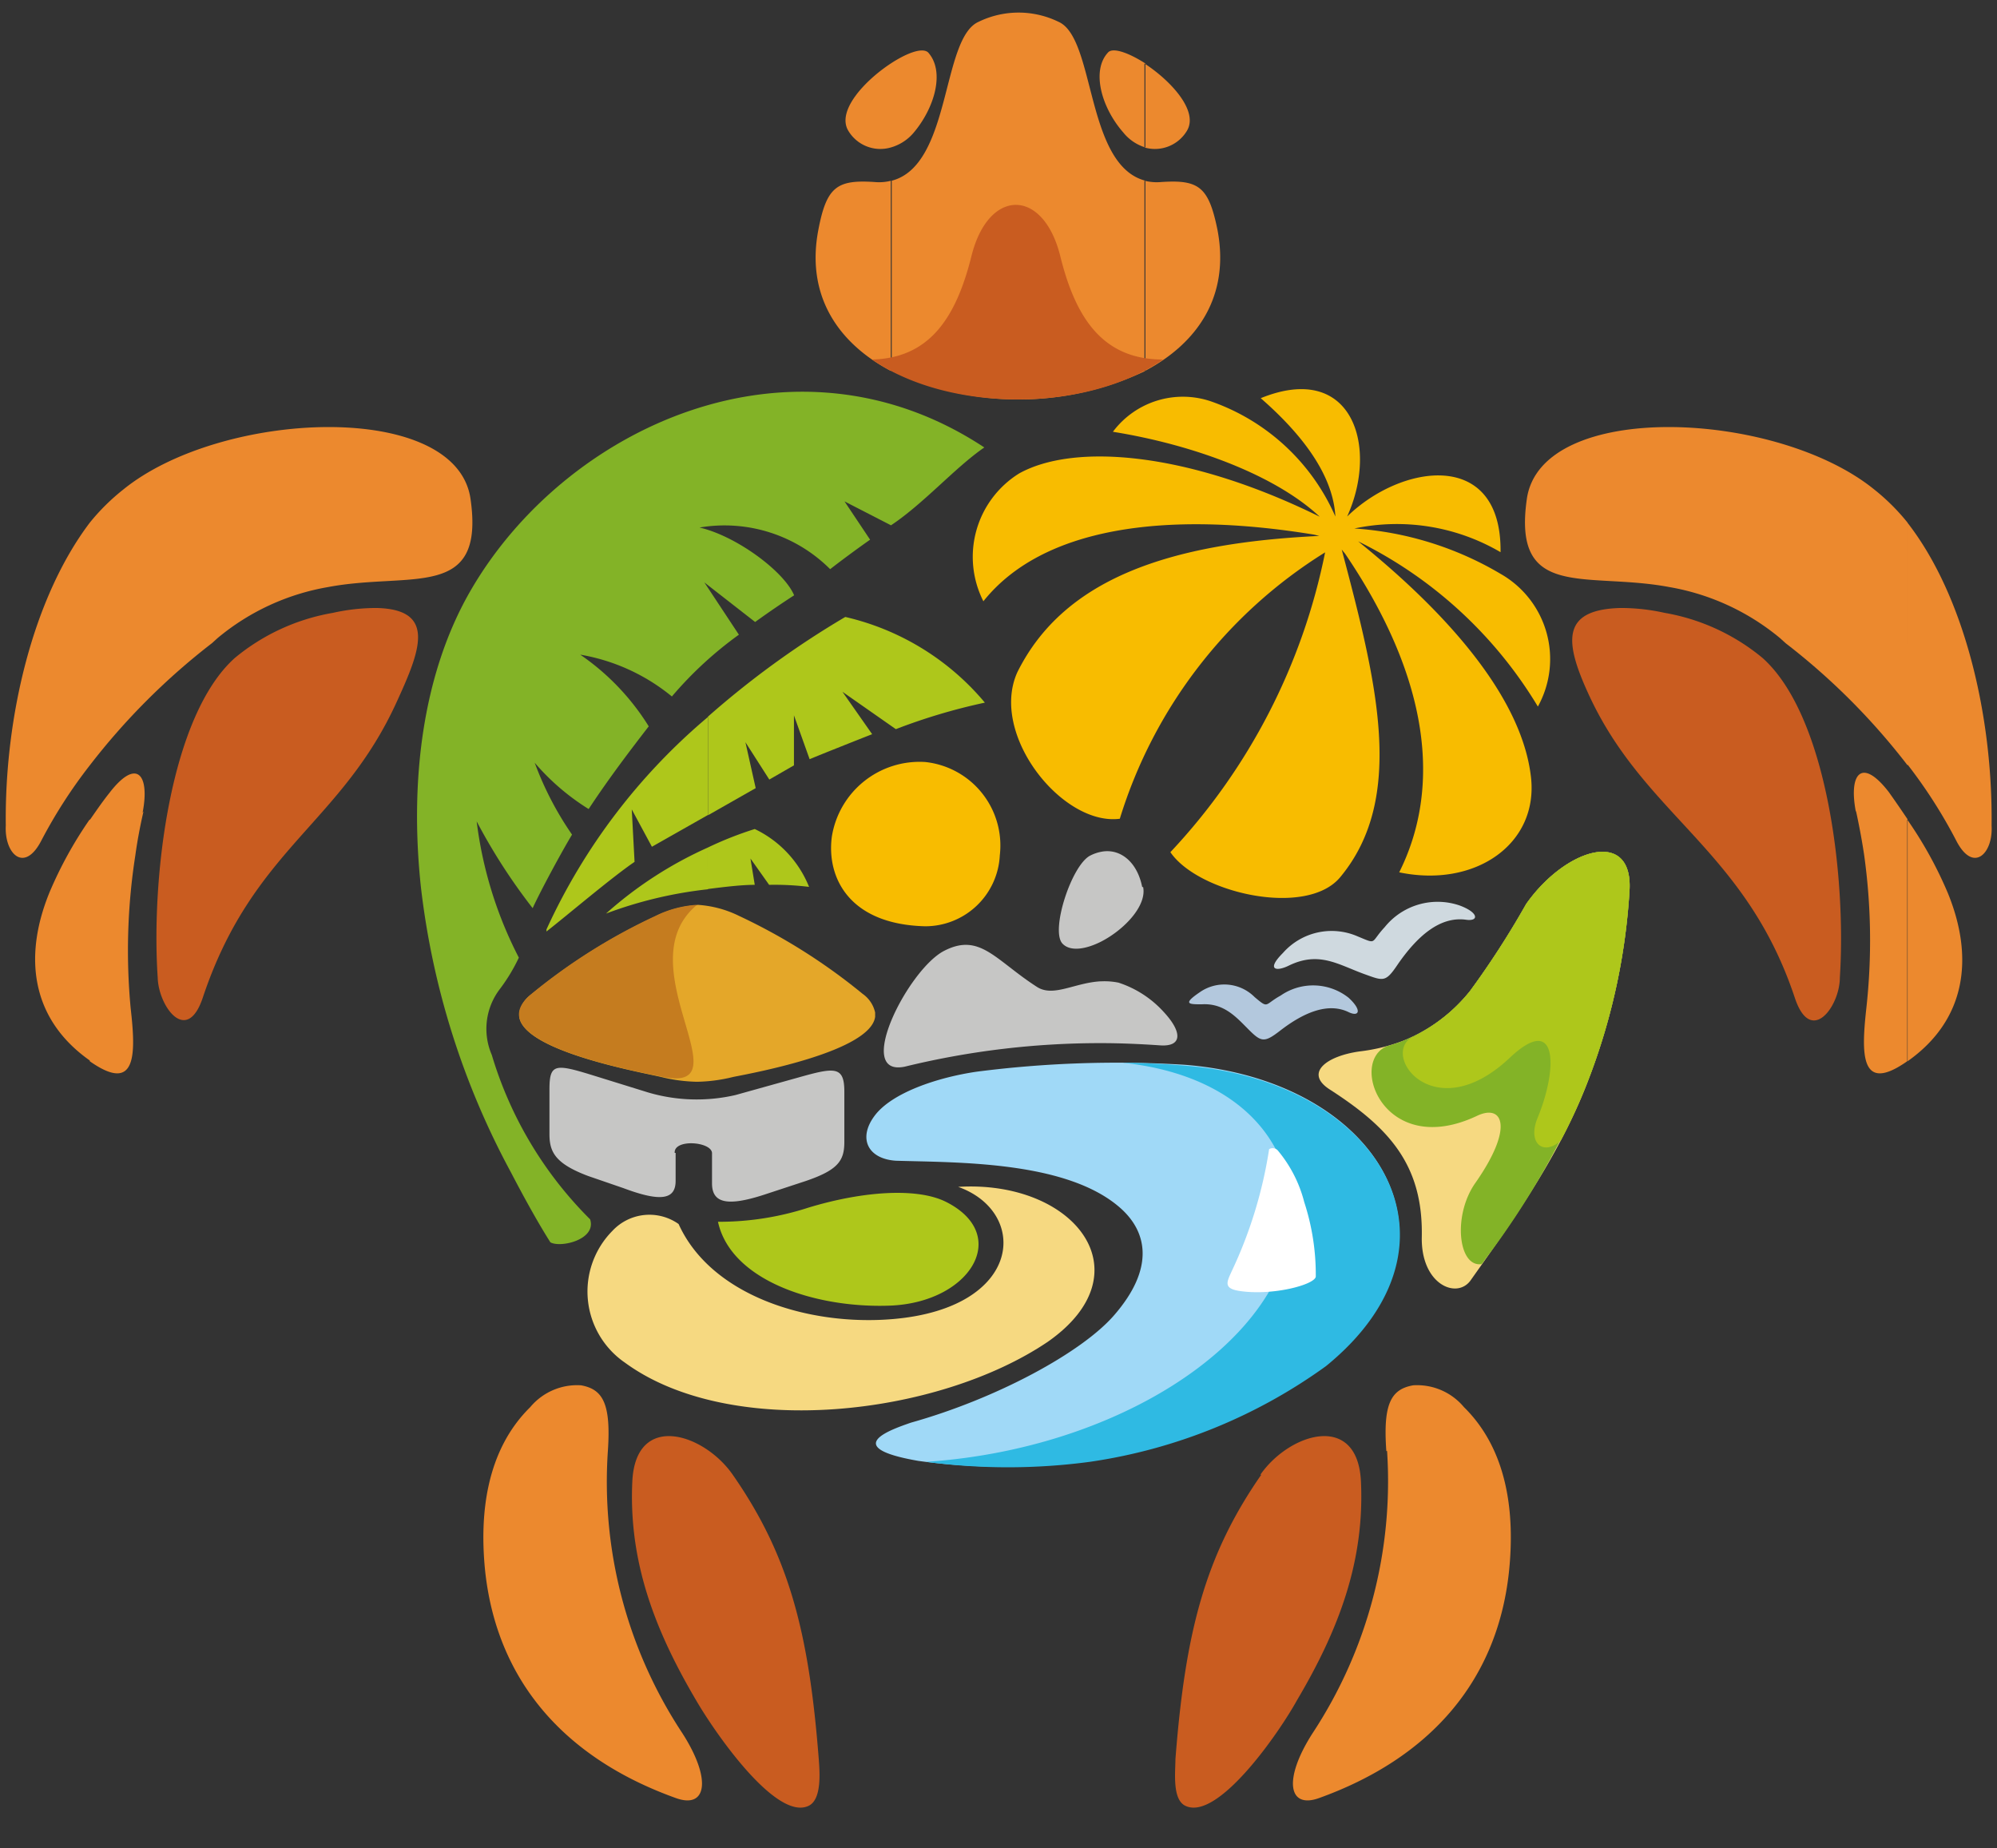 <svg id="Слой_1" data-name="Слой 1" xmlns="http://www.w3.org/2000/svg" viewBox="0 0 107 99"><rect x="0" y="0" width="107" height="99" fill="#333333" stroke="none"/><defs><style>.cls-1{fill:#f8bc00;}.cls-1,.cls-10,.cls-11,.cls-12,.cls-13,.cls-14,.cls-2,.cls-3,.cls-4,.cls-5,.cls-6,.cls-7,.cls-8,.cls-9{fill-rule:evenodd;}.cls-2{fill:#f6d981;}.cls-3{fill:#ec892e;}.cls-4{fill:#c6c6c5;}.cls-5{fill:#c95c20;}.cls-6{fill:#aec71b;}.cls-7{fill:#cfd9df;}.cls-8{fill:#b3c8dd;}.cls-9{fill:#a0d9f7;}.cls-10{fill:#2fbae3;}.cls-11{fill:#e4a729;}.cls-12{fill:#c57c1f;}.cls-13{fill:#83b327;}.cls-14{fill:#fff;}</style></defs><path class="cls-1" d="M44.57,44.82a4.76,4.76,0,0,1,5-4,4.5,4.5,0,0,1,4,5,4,4,0,0,1-4,3.8C45.49,49.52,44.28,47,44.57,44.82Z"/><path class="cls-2" d="M51.34,63.58c6.22-.38,10.12,4.58,4.8,8.3-5.92,4-17,5.25-22.65,1.12a4.62,4.62,0,0,1-.68-7.06,2.71,2.71,0,0,1,3.55-.37c1.75,3.87,7,5.48,11.5,5.09C54.83,70.06,55.14,64.93,51.34,63.58Z"/><path class="cls-3" d="M102.21,56.87V43.93a21.53,21.53,0,0,1,2.16,3.92c1.4,3.43,1,6.77-2.16,9Zm0-15.91A26.74,26.74,0,0,1,104.8,45c.92,1.83,2,.72,1.91-.77.07-5.89-1.46-12.31-4.5-16.22ZM61.32,3.4c1.41.92,2.91,2.54,2.28,3.6a2,2,0,0,1-2.28.9V3.4ZM102.21,28V41a35.77,35.77,0,0,0-6.53-6.54l-.31-.28a12.63,12.63,0,0,0-5.92-2.73c-4.44-.84-8.43.75-7.64-4.73.77-5.3,13.33-4.78,18.61-.5A11.32,11.32,0,0,1,102.21,28Zm0,15.89c-.33-.49-.68-1-1-1.45-1.46-1.9-2.17-1-1.77,1.06l0-.08c.17.78.32,1.57.44,2.37A33.05,33.05,0,0,1,100,54c-.26,2.38-.37,4.65,2.19,2.85l0,0V43.93ZM61.32,19.87V9.68a2.7,2.7,0,0,0,.91.07c2-.13,2.53.25,3,2.55.69,3.58-1.09,6.1-3.88,7.57Zm13,57.86a24.55,24.55,0,0,1-4,15.13c-1.58,2.47-1.29,4.06.36,3.46,5.81-2.09,9.53-6.15,10.17-12.11.33-3.14-.07-6.53-2.41-8.83a3.27,3.27,0,0,0-2.72-1.17C74.52,74.42,74.1,75.22,74.28,77.73ZM59.37,2.81c.25-.28,1.08,0,2,.59V7.9a2.43,2.43,0,0,1-1.19-.81C59,5.74,58.47,3.77,59.37,2.81Zm2,6.87c-3.21-.83-2.67-7.63-4.65-8.51a4.89,4.89,0,0,0-4.29,0c-2,.89-1.45,7.68-4.65,8.51V19.87a15.85,15.85,0,0,0,13.59,0V9.68ZM47.73,7.9V3.4c.87-.57,1.7-.87,2-.59.9,1,.37,2.93-.76,4.28A2.49,2.49,0,0,1,47.73,7.9Zm0-4.5V7.9A2,2,0,0,1,45.45,7c-.63-1.06.88-2.68,2.28-3.6Zm0,6.28V19.87c-2.79-1.47-4.57-4-3.88-7.57.44-2.3,1-2.68,3-2.55a2.62,2.62,0,0,0,.9-.07ZM4.81,56.87V43.93c.34-.49.69-1,1.05-1.45,1.46-1.9,2.18-1,1.78,1.06l.05-.08c-.18.78-.33,1.57-.44,2.37A33.07,33.07,0,0,0,7,54c.27,2.38.37,4.65-2.19,2.85l0,0ZM4.81,41a36.13,36.13,0,0,1,6.54-6.54l.31-.28a12.56,12.56,0,0,1,5.91-2.73c4.45-.84,8.43.75,7.64-4.73-.77-5.3-13.32-4.78-18.6-.5A11.37,11.37,0,0,0,4.81,28V41ZM32.57,77.73a24.42,24.42,0,0,0,4,15.13c1.58,2.47,1.29,4.06-.36,3.46C30.38,94.23,26.66,90.17,26,84.21c-.33-3.14.07-6.53,2.41-8.83a3.27,3.27,0,0,1,2.72-1.17C32.32,74.42,32.74,75.22,32.57,77.73ZM4.81,28V41A26.66,26.66,0,0,0,2.23,45c-.93,1.83-2,.72-1.92-.77C.24,38.37,1.78,32,4.81,28Zm0,15.89a21.53,21.53,0,0,0-2.16,3.92c-1.4,3.43-1,6.77,2.16,9Z"/><path class="cls-4" d="M61.2,47.52C60.93,46.15,60,45.43,59,45.63v4.81c1.23-.63,2.45-1.91,2.25-2.92ZM59,55.88V52.57a3.75,3.75,0,0,1,.93.07,5.62,5.62,0,0,1,2.45,1.6c1,1.09.94,1.84-.22,1.76S59.94,55.88,59,55.88Zm0-10.25a2.22,2.22,0,0,0-.58.2c-1,.5-2.14,4-1.5,4.71.41.45,1.25.32,2.08-.1V45.63Zm0,6.94v3.31a44.08,44.08,0,0,0-10.52,1.26c-2.75.57.17-5.2,2.1-6.2s2.75.5,5,1.94c.87.54,2-.23,3.37-.31Zm-22.8,9.19v1.5c0,1-.79,1.14-2.79.39L31.52,63c-1.76-.66-2.08-1.28-2.08-2.24v-2.4c0-1.38.3-1.38,2.28-.77l3,.93a9.21,9.21,0,0,0,4.69.14l3.37-.94c1.95-.55,2.46-.62,2.46.76v2.7c0,1-.34,1.5-2.08,2.09L40.94,64c-2,.65-2.79.44-2.79-.61V61.76C38.1,61.15,36.1,61,36.15,61.76Z"/><path class="cls-5" d="M39.26,79c3,4.31,4.08,8.4,4.61,15.24.05.67.17,2.14-.53,2.49-1.72.86-5-3.85-6.05-5.66-2.24-3.8-3.61-7.46-3.41-11.71.18-3.74,3.83-2.59,5.38-.36Zm28.32,0c-3,4.31-4.07,8.4-4.6,15.24,0,.67-.18,2.14.52,2.49,1.72.86,5-3.85,6-5.66,2.25-3.8,3.62-7.46,3.42-11.71-.18-3.74-3.84-2.59-5.39-.36ZM96.17,53.46c-2.66-8-8.09-9.75-11.08-16.33-1.25-2.74-1.46-4.48,1.74-4.56a10.74,10.74,0,0,1,2.36.26,11.21,11.21,0,0,1,5.24,2.41c3.47,3.09,4.5,11.75,4.15,17.13,0,1.53-1.55,3.67-2.41,1.09ZM62.32,19.26c-4.12,2.85-11.47,2.85-15.59,0,3-.08,4.47-2.12,5.32-5.54.91-3.66,3.85-3.66,4.76,0,.86,3.49,2.39,5.54,5.51,5.54ZM10.86,53.46c2.66-8,7.42-9.3,10.41-15.89,1.25-2.73,2.12-4.92-1.08-5a10.64,10.64,0,0,0-2.35.26,11.2,11.2,0,0,0-5.25,2.41C9.12,38.33,8.09,47,8.45,52.37,8.49,53.9,10,56,10.86,53.46Z"/><path class="cls-6" d="M37.91,38.41a47.85,47.85,0,0,1,7.38-5.36,13.79,13.79,0,0,1,7.48,4.59h0A31.63,31.63,0,0,0,48,39.06l-2.86-2,1.59,2.27c-.59.23-2.76,1.09-3.35,1.34l-.84-2.35V41l-1.32.76-1.28-2,.55,2.46-2.55,1.45V38.41Zm0,9.23V45.41a19,19,0,0,1,2.53-1,5.85,5.85,0,0,1,2.91,3.1h0a15.19,15.19,0,0,0-2.14-.11l-1-1.41.23,1.41c-.68,0-1.54.1-2.48.22Zm.56,17.81a15.48,15.48,0,0,0,4.82-.75c2.88-.88,5.86-1.11,7.43-.3,3.46,1.77,1.27,5.36-3,5.54C43.74,70.1,39.16,68.62,38.47,65.45ZM29.28,49.9l0-.11a32.55,32.55,0,0,1,8.65-11.38v5.25l-3,1.7-1.08-2L34,46.17C32.78,47,30.43,49,29.28,49.9Zm8.63-4.49a21.11,21.11,0,0,0-5.44,3.53,22.41,22.41,0,0,1,5.44-1.3Z"/><path class="cls-7" d="M78.55,49.27c-1.38-.19-2.59.85-3.65,2.38-.67,1-.77.9-1.83.52-1.39-.51-2.4-1.22-4-.45-.68.34-1.25.25-.33-.67a3.48,3.48,0,0,1,4-.89c1.07.44.66.36,1.45-.49a3.64,3.64,0,0,1,4-1.17C79.24,48.88,79.25,49.37,78.55,49.27Z"/><path class="cls-8" d="M72.26,54.22c-1.09-.53-2.39,0-3.68,1-.83.64-1,.61-1.67-.06s-1.32-1.43-2.52-1.36c-.67,0-1.06,0-.1-.65a2.29,2.29,0,0,1,2.93.26c.77.65.51.41,1.4-.08a3.06,3.06,0,0,1,3.64.12C73,54.13,72.82,54.49,72.26,54.22Z"/><path class="cls-1" d="M80.4,29.58a11,11,0,0,0-7.83-1.27,17.68,17.68,0,0,1,7.83,2.43,5.25,5.25,0,0,1,2,7.11A23.15,23.15,0,0,0,72.77,29c5.42,4.37,8.82,8.74,9.26,12.63.41,3.59-3,5.95-7.06,5.1,2.26-4.52,1.67-10.33-2.9-17.07l-.18-.22c1.87,7.06,3.46,13.29-.08,17.55-1.81,2.18-7.61.85-9.1-1.34A32.91,32.91,0,0,0,71,29.59l0,0h0a25.69,25.69,0,0,0-11,14.27c-3.08.4-7-4.52-5.49-7.85C57,31,62.64,29.09,70.69,28.71l-.28-.07c-8-1.31-14.57-.38-17.72,3.57a5.26,5.26,0,0,1,1.92-6.85c2.94-1.63,9-1.18,16.1,2.32-2.35-2.2-6.68-3.84-11.08-4.55a4.68,4.68,0,0,1,5.28-1.62,11.36,11.36,0,0,1,6.64,6.16c-.12-2.2-1.74-4.37-4-6.34,4.92-2,6.33,2.61,4.63,6.34C75.11,24.82,80.47,24.05,80.4,29.58Z"/><path class="cls-9" d="M52.33,57.41c-2.12.31-4.54,1.13-5.46,2.35S46.5,62.08,48,62.18c3.31.1,9.21,0,12.06,2.56,1.42,1.28,1.8,3.22-.36,5.71-1.73,2-6.29,4.47-10.89,5.76-1,.35-3.88,1.31.4,2.05a33.64,33.64,0,0,0,9.15,0,28.61,28.61,0,0,0,12.66-5.13c8.11-6.61,2.84-15.27-7.54-16.09A58.78,58.78,0,0,0,52.33,57.41Z"/><path class="cls-10" d="M60.15,56.93c5,.52,8.44,3.07,9,7.12.95,6.82-8.29,13.51-19.53,14.26a33.07,33.07,0,0,0,8.77,0,28.61,28.61,0,0,0,12.66-5.13c8.11-6.61,2.84-15.27-7.54-16.09C62.48,57,61.33,56.94,60.15,56.93Z"/><path class="cls-11" d="M37.35,48.47a5.84,5.84,0,0,1,2.24.59,31.56,31.56,0,0,1,6.63,4.18,1.66,1.66,0,0,1,.67,1v.23c-.25,1.85-6.48,3-7.6,3.22a8.57,8.57,0,0,1-1.94.26V48.47Zm-9.53,6v-.21a1.58,1.58,0,0,1,.66-1,31.13,31.13,0,0,1,6.63-4.17,5.77,5.77,0,0,1,2.24-.6v9.46a8.64,8.64,0,0,1-1.94-.26C34.29,57.43,28,56.3,27.82,54.44Z"/><path class="cls-12" d="M37.35,48.47a5.77,5.77,0,0,0-2.24.6,31.13,31.13,0,0,0-6.63,4.17c-3.13,2.58,5.59,4.14,6.93,4.43C40.09,58.68,33.44,51.69,37.35,48.47Z"/><path class="cls-2" d="M72.88,56.32a9.64,9.64,0,0,0,2.31-.57,8.73,8.73,0,0,0,3.58-2.67,46.68,46.68,0,0,0,3-4.65c2.11-3,5.74-4.1,5.54-.72a33.81,33.81,0,0,1-2.09,9.84c-1.52,4.12-3.94,7.53-6.44,11.06-.75,1-2.65.18-2.6-2.34.08-3.88-1.77-5.87-4.92-7.9C69.86,57.48,71.08,56.56,72.88,56.32Z"/><path class="cls-13" d="M79.5,67.58l-.12.14c-1.25.17-1.55-2.62-.33-4.35,2.1-3,1.46-4.24.1-3.6-5,2.37-6.94-2.92-4.8-3.74a8.27,8.27,0,0,0,.84-.28,8.73,8.73,0,0,0,3.58-2.67,46.68,46.68,0,0,0,3-4.65c2.11-3,5.74-4.1,5.54-.72a33.81,33.81,0,0,1-2.09,9.84,43.59,43.59,0,0,1-5.71,10ZM22.55,47.5c-.6-5.63.07-11.35,2.64-15.82,5.06-8.8,17.3-14.48,27.55-7.71-1.55,1.06-3.24,3-5,4.17l-2.49-1.28,1.37,2.05c-.75.53-1.47,1.06-2.14,1.58a8,8,0,0,0-7-2.23c1.94.44,4.52,2.33,5.07,3.63-.71.46-1.41.94-2.09,1.43L37.74,31.2,39.59,34A20.18,20.18,0,0,0,36,37.31a10.51,10.51,0,0,0-4.91-2.24,12.91,12.91,0,0,1,3.67,3.84c-1.14,1.47-2.24,2.94-3.22,4.43a12.42,12.42,0,0,1-2.89-2.48,17.25,17.25,0,0,0,2,3.85c-.55.91-1.68,3-2.11,3.94a31.27,31.27,0,0,1-3-4.65,21.65,21.65,0,0,0,2.26,7.3,9.5,9.5,0,0,1-1,1.66,3.51,3.51,0,0,0-.45,3.55,20.81,20.81,0,0,0,5.27,8.81c.35,1.09-1.59,1.54-2.13,1.23-.58-.91-1.34-2.26-2.12-3.76A42.28,42.28,0,0,1,22.55,47.5Z"/><path class="cls-6" d="M75.82,55.48c.13-.06.25-.13.37-.2a9,9,0,0,0,2.58-2.2,46.68,46.68,0,0,0,3-4.65c2.11-3,5.74-4.1,5.54-.72a33.81,33.81,0,0,1-2.09,9.84,28.4,28.4,0,0,1-1.59,3.55c-.94.85-1.81.14-1.24-1.23,1.07-2.59,1.11-5.66-1.49-3.21-4.07,3.84-7-.19-5.19-1.13l.08,0Z"/><path class="cls-14" d="M68,61.56a23.7,23.7,0,0,1-2,6.53c-.27.59-.47.94.44,1.07,1.77.26,4-.34,4.06-.77a12.52,12.52,0,0,0-.62-4,7,7,0,0,0-1.39-2.73A.37.37,0,0,0,68,61.56Z"/></svg>